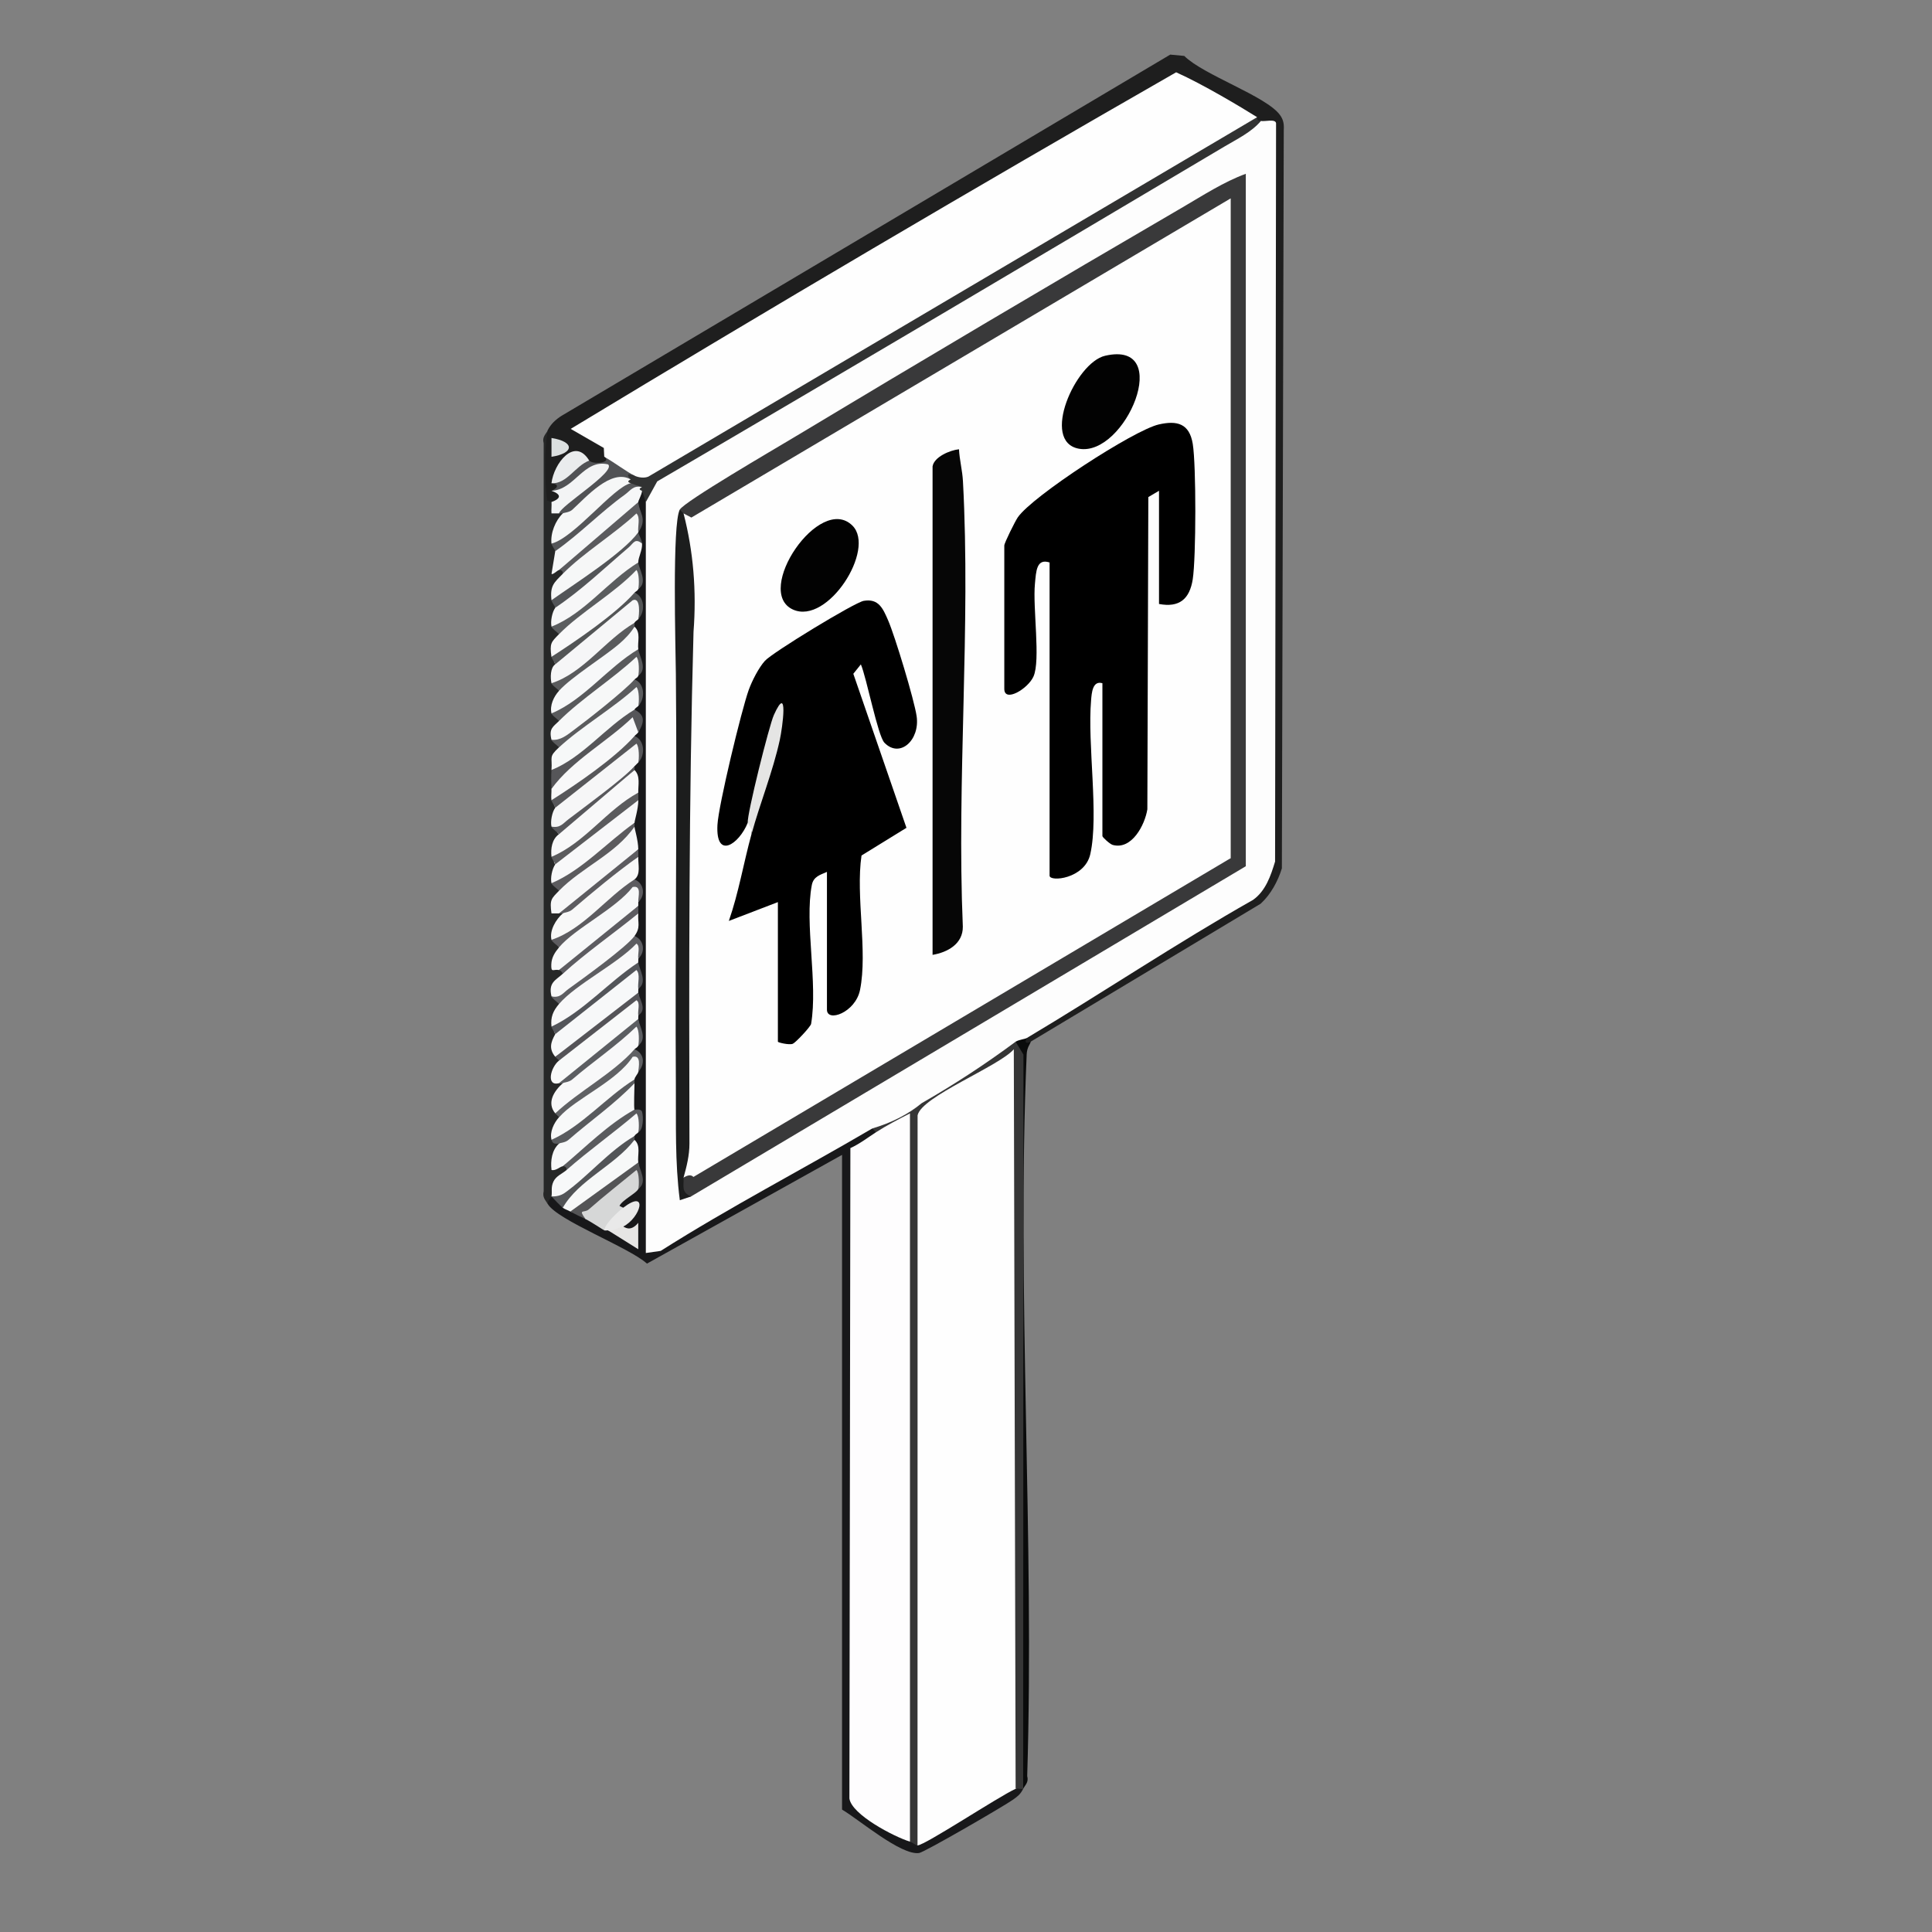 <?xml version="1.0" encoding="UTF-8"?><svg id="public-restrooms" xmlns="http://www.w3.org/2000/svg" viewBox="0 0 512 512"><rect x="0" y="0" width="512" height="512" fill="#808080" stroke="none"/><defs><style>.cls-1{fill:#f8f8f9;}.cls-2{fill:#535556;}.cls-3{fill:#545456;}.cls-4{fill:#f3f4f5;}.cls-5{fill:#5b5b5d;}.cls-6{fill:#f7f7f8;}.cls-7{fill:#363636;}.cls-8{fill:#515255;}.cls-9{fill:#5a5b5e;}.cls-10{fill:#5b5d5f;}.cls-11{fill:#5a5b5d;}.cls-12{fill:#18181a;}.cls-13{fill:#535558;}.cls-14{fill:#eaeced;}.cls-15{fill:#5b5c5e;}.cls-16{fill:#f6f6f7;}.cls-17{fill:#5d5c61;}.cls-18{fill:#e5e5e4;}.cls-19{fill:#1e1e1e;}.cls-20{fill:#313232;}.cls-21{fill:#f8f9f9;}.cls-22{fill:#f6f8f8;}.cls-23{fill:#595b5e;}.cls-24{fill:#53555a;}.cls-25{fill:#555458;}.cls-26{fill:#5c5b5e;}.cls-27{fill:#58585c;}.cls-28{fill:#f7f8f8;}.cls-29{fill:#0a0b0b;}.cls-30{fill:#060606;}.cls-31{fill:#5e5e62;}.cls-32{fill:#020202;}.cls-33{fill:#565659;}.cls-34{fill:#525457;}.cls-35{fill:#262727;}.cls-36{fill:#5c5e62;}.cls-37{fill:#e9e9e9;}.cls-38{fill:#f8f8f8;}.cls-39{fill:#e6e5e4;}.cls-40{fill:#fefefe;}.cls-41{fill:#555659;}.cls-42{fill:#dce0e0;}.cls-43{fill:#f6f7f7;}.cls-44{fill:#f6f7f8;}.cls-45{fill:#1c1d1d;}.cls-46{fill:#5d5c60;}.cls-47{fill:#606164;}.cls-48{fill:#57575a;}.cls-49{fill:#595a5c;}.cls-50{fill:#39393a;}.cls-51{fill:#fefdfe;}.cls-52{fill:#d6d7d7;}.cls-53{fill:#5b5b5e;}.cls-54{fill:#f7f8f9;}.cls-55{fill:#fdfdfd;}</style></defs><path class="cls-12" d="M171.15,133.06l2,.7v195.56s1.17.37,1.17.37c16.12-9.99,32.6-19.46,49.25-28.55,1.11-.61,2.36-.97,3.63-1.32s2.62-.58,3.95-.76c1.64-.69,1.93-.6,1,1,.15,2.4-1.45,4.21-4.79,5.44l-.3,170.82c3.36,4.26,7.82,7.42,13.4,9.48l.69,2.26c.84-1.51,1.51-1.18,2,1l1.23-2.68c1.32-1.24,21.34-13.5,22.66-13.49.86,0,1.56.58,2.11,1.17.38-2.7,1.24-2.58,2,0-.71,1.42-1.39,1.94-2.64,2.84-2.38,1.71-23.52,13.97-24.94,14.17-4.78.69-15.94-8.88-20.42-11.51v-173.5l-51.7,28.81c-4.78-4.32-23.72-11.46-26.3-15.81-.54-1.43-.68-2.47,1-2,3.21-.19,4.21.81,3,3,1.85-1.92,2.29-1.66,2,1,2.01-1.46,3.34-.79,4,2,1.52-2.76,5.96.25,5,3,.25-.72.58-.69,1,0,3.75.98,5.09.65,4-1-.69-1.44-.09-2.83,1.8-4.17l-1.8-.83c-5.66,1.27.18-7.14,4-5,1.06-1.87,1.16-5.54-1.53-5.03l1.53-1.97c-2.31-.4-2.64-2.4-1-6-.61-.3-.6-.63,0-1-1.38-1.5-.76-2.08,1-1,.91-2.03,1.3-4.96-1-6-2.91-.24-2.91-2.57,0-7-.7-.21-.66-.55,0-1-2.06-1.83-1.69-2.46,1-2,.82-1.72,1.35-4.62-1.14-4.6l.14-1.4c-1.22-1.43-.63-1.95,1-1,1.02-1.79,1.17-5.34-1.33-5.1l1.33-1.9c-.88-.25-.86-.58,0-1,.9-1.78,1.17-4.38-1.35-4.25l1.35-1.75c-.88-.25-.86-.58,0-1,.89-1.97,1.31-5.52-1.53-5.03l1.53-1.97c-.88-.25-.86-.58,0-1,.72-1.79,1.48-4.84-1.24-3.88l.24-2.12c-1.56-1.63-1.22-3.63,1-6-1.11-.07-1.11-.74,0-2-.89-.19-.86-.52,0-1,.86-1.78,1.34-4.65-1.21-4.65l.21-1.35c-2.05-1.88-.44-4.21,1-6-1.02-.22-1.02-.88,0-2-2.56-.67-2.89-2.67-1-6-.63-.22-.59-.56,0-1-2.17-.9-1.84-2.9,1-6-1.41-.14-1.41-.81,0-2-2.81-.22-2.37-4.17-1-6v-1c-1.34-1.44-.73-2.01,1-1,.83-2.01,1.51-5.55-1.25-4.87l.25-2.13c-1.36-1.39-.74-1.96,1-1,.19-2.18-.14-4.18-1-6-1.38-1.49-.75-2.08,1-1,.83-2.01,1.51-5.55-1.25-4.87l.25-2.13c-1.22-1.43-.63-1.95,1-1,1.05-1.88,1.16-5.53-1.53-5.03l1.53-1.97c-2.15-.24-2.49-2.24-1-6-.6-.3-.59-.63,0-1-1.38-1.5-.75-2.09,1-1,.91-1.88,1.44-5.53-1.21-5.65l.21-1.35c-1.22-1.43-.63-1.95,1-1,1.08-1.86,1.11-5.3-1.45-5.35l1.45-1.65c-3.17-.71-1.44-4.18,1-5-2.05-.11-2.38-1.11-1-3,1.28-3.14.81-4.91-1.41-5.32l1.41-2.68c-2.62-1.01-1.37-2.76,1-3,1.52-.85,1.86.15,1,3Z"/><path class="cls-35" d="M146.15,133.06c1.68.05,1.91,1.36,2,3,.31-.47.64-.46,1,0,1.62,2.36-1.11,6.03-3,8,2.54-.75,2.76.05,1,2,1.72.39,2.05,2.06,1,5,1.81-1.42,2.38-.85,1,1,.33,2.06-.67,4.39-3,7,2.54-.75,2.76.05,1,2,2.27,1.78.81,3.41-1,5,2.56-.85,3.23-.18,2,2,.71,1.88.04,3.88-2,6,2.55-.74,2.76.05,1,2,1.62,1.65,1.13,3.93-1,5,2.57-.61,3.24.05,2,2,1.26,1.81.6,3.81-2,6,2.51-.62,3.1-.64,2,2,1.22,1.98-.37,3.93-2,5,2.44.24,3.11.91,2,2,.92,2.2-.06,4.64-2,6,1.68.56,1.68,2.23,0,5,1.71.33,1.71,1.33,0,3,2.44-.99,2.72,0,1,2,1.99,1.54,1.36,4.21-1,5,2.46.32,3.13.98,2,2,1.24,2.3-.22,4.44-2,6,2.54-.75,2.76.05,1,2,2.55,1.49.65,3.4-1,5,2.51-.62,3.1-.64,2,2,.07,1.88.07,3.88,0,6h1c.83,2.36-.17,4.7-3,7,2.47-.61,3.14.05,2,2,.22,2.22.22,4.22,0,6,1.65-1.05,1.99-.74,1,1,.58,1.98-.42,3.98-3,6,2.46.33,3.13.99,2,2,1.16,1.84.49,3.84-2,6,2.54-.75,2.76.05,1,2,1.98,1.34.9,4.26,0,6,1.47-1.02,2.02-.56,1,1l.92,1.87c-1.08,1.61-1.78,2.8-.92,4.13h1c.18,2.45-.49,5.11-2,8,1.44-1.31,2-.73,1,1,1.09,1.94.43,3.94-2,6,.9-.31,1.9.06,2,1,.16,2.21.49,4.21,1,6,1.89-1.29,2.44-.74,1,1,1.04,1.94-2.58,5.59-4,7-.08.38-1.06,1.23-1,2-.67-1.12-1.44-1.72-1.07-3.39V117.46c-.47-1.67.58-2.39,1.07-3.39.59,6.07-1.28,13.29,1,19Z"/><path class="cls-29" d="M272.15,275.06c.62-.18,1.09.54,1,1-.15.74-.99,1.42-1.07,3.39-2.68,63.02,2.09,128,.14,191.22.45,1.67-.55,2.36-1.07,3.39l-1-.18-.2-194.14c-1.72-1.77-1.99-3-.8-3.68-.87-2.86,1.46-3.4,3-1Z"/><path class="cls-40" d="M333.15,31.06l-.17,1.08c-52.76,31.68-105.73,63.07-158.91,94.17-2.12,2.88-4.33,2.46-5.92-.25-4.52-.1-6.51-1.12-8-5-2.3-1.27-9.9-5.07-11.02-6.48-.92-1.16-1.4-.82.05-1.99L308.44,17.83c3.36-1.99,6.47.62,9.38,2.06,2.19,1.08,15.89,8.89,16.17,9.8.18.6-.83,1.24-.84,1.37Z"/><path class="cls-8" d="M168.15,126.06l-1,1c-5.85,2.3-11.27,5.83-16.26,10.59l-1.74-1.59h-1c-1.28-2.01-.05-4.05,3.68-6.12-2.11,1.54-3.97,2.66-5.68.12.01-.66-.07-1.35,0-2,2.13-2.62,4.63-4.91,7.5-6.88l2.5.88c.9-.34,3.34.71,4-1,2.41,1.33,6.12,4.11,8,5Z"/><path class="cls-4" d="M146.15,130.06c6.15-.23,8.52-8.54,15-6.99,2.23,1.91-12.62,10.94-13,12.99h-2c-.09-.99.08-2.01,0-3s-.02-2.02,0-3Z"/><path class="cls-19" d="M273.15,276.06c-1.25.66-1.72.21-1-1,.89-1.13,1.8-2.24,2.81-3.24s2-1.96,3.15-2.7c17.38-11.14,35.06-21.87,52.86-32.31,2.23-1.41,4.56-6.29,4.98-8.84l.21-193.43c-.8-.48-1.48-1.31-2.02-2.49-1.88,1.36-2.49.76-1-1-4.11-2.57-14.14-8.61-21.45-11.89-53.64,30.74-107.12,62.24-160.45,94.5l8.78,5.06.11,2.33c2.21,1.52-2.9,2.19-4,1-3.61-1.11-6.94.89-10,6,1.99.23,1.9,1.23,0,2,2.65.96,2.65,2.05,0,3l-1.16-.38c-.62-6.15-.77-12.54.16-18.62.79-1.63,2.15-2.88,3.66-3.84L310.13,14.47l3.71.35c5.07,5.07,21.74,10.64,25.38,15.67.93,1.28,1.09,2.48.99,4.01l-.5,195.61c-1.05,3.42-2.95,6.94-5.62,9.38l-60.94,36.56Z"/><path class="cls-14" d="M156.15,122.06c-3.73,1.41-5.91,6.24-10,6,.58-5.18,6.12-12.42,10-6Z"/><path class="cls-42" d="M146.15,121.06v-4.99c6.14.97,6.14,4.02,0,4.99Z"/><path class="cls-40" d="M243.15,489.06l-1-1.23v-192.44c-.3-.41-.52-.79-.42-1.02.65-1.45,25.23-17.18,26.81-17.09.27.02.54.26.79.58,1.02,64.37,1.08,130.97.81,195.5,0,.24-.44.47-1,.7-4.61,2.1-23.9,14.89-26,15Z"/><path class="cls-51" d="M241.15,488.06c-4.23-1.31-15.47-7.16-16.05-11.45l.26-172.35c2.44-1.11,4.56-2.76,6.79-4.2,1.19-1.98,9.23-6.83,10.1-5.45l-.1,192.76-1,.7Z"/><path class="cls-7" d="M269.15,276.06l2.07,3.41-.07,194.59c-.6.12-1.59-.19-2,0l-.48-195.99c-4,4.57-24.54,12.55-25.5,17.51l-.02,193.48c-.4.02-1.39-.81-2-1v-193c-3.02,1.54-6.16,3.17-9,5l-1-1c12.5-7.33,25.34-15.46,38-23Z"/><path class="cls-54" d="M168.15,294.06c-6,5.54-12.33,10.54-19,15-.74.1-1.86,1.29-2.99,1-.3-2.44.08-5.28,1.99-7,5.58-5,13.3-11.06,20-16-.01,1.04-.22,6.7,0,7Z"/><path class="cls-6" d="M169.15,225.06c-5.95,6.26-13.55,12.26-21,17h-2c-.53-3.68,0-3.94,2-6l-.21-1.53c7.05-4.82,13.79-9.97,20.21-15.47,0,.57.98,3.62,1,6Z"/><path class="cls-1" d="M169.15,277.06c-.11.5-.74.71-1,1l.28,1.68c-6.81,5.42-13.9,10.53-21.28,15.32-2.35-2.84-.29-5.97,2-8l19.42-15.72c.83-.41,1.95,4.71.58,5.72Z"/><path class="cls-6" d="M170.15,144.06c.12,1.77-1.02,3.61-1,5l-.05,1.61c-7.1,5.21-14.28,10.6-21.55,16.17l-1.39-.78c-.32-1.34.15-3.86,1-5,.11-.78.29-1.47.74-1.86,2.59-2.23,20.27-17.33,21.38-16.55l.88,1.41Z"/><path class="cls-16" d="M147.15,176.06c-.26-.54-.43-.99-.31-1.09,2.35-2.05,19.35-16.1,20.63-16.43,2.95-.76,2.79,3.35,1.68,5.52-.04.18-.85.57-1,1-2.07,3.03-19.13,17.03-20.85,16.63-.41-.1-.78-.34-1.15-.63-.33-1.42-.32-4.16,1-5Z"/><path class="cls-1" d="M169.15,210.06c-6.38,6.31-14.1,12.28-21.69,17.52l-1.31-.52c-.24-2.17.11-4.68,2-6-.89-.65-.5-1.29,1.15-1.92l18.85-15.08c1.61,1.61.94,3.95,1,6Z"/><path class="cls-1" d="M169.15,156.06c-.11.5-.75.71-1,1,1.2.85.81,1.5-1.19,1.97-6.26,5.5-12.88,10.65-19.63,15.52-.18.13-.64-.12-1.19-.49-.5-3.59-.1-3.86,2-6-.2-.74-.31-1.38-.04-1.62,2.14-2,19.2-15.8,20.46-16.16.9-.26,1.92,4.82.59,5.78Z"/><path class="cls-1" d="M168.15,218.06c-5.4,5.4-13.74,13.4-20.5,16.76-.3.15-.86-.23-1.5-.76-.33-1.39.16-3.8,1-5-.47-.57-.46-.99.08-1.37,6.95-4.96,13.51-10.16,20.2-15.49.59-.47.97-.73,1.73-.14-.01,2.43-1,5.36-1,6Z"/><path class="cls-21" d="M169.15,269.06c.06.32-.04.67,0,1,.3,2.37-.12,2.99-1.24,1.83-6.22,5.61-12.81,10.67-19.76,15.17-3.5.9-2.26-4.22,0-6,1.64-1.93,19.16-16.84,20.5-16.8,1.13.03,1.47,3.99.5,4.8Z"/><path class="cls-54" d="M169.15,172.06l-.1,1.63c-7.2,5.02-14.35,10.41-21.45,16.17l-1.45-.79c-.5-2.13.59-4.45,2-6l-.51-1.31c7.15-4.95,13.98-10.18,20.51-15.69,1.75,1.59.74,4.03,1,6Z"/><path class="cls-54" d="M169.15,262.06c.05.33-.04.67,0,1,.4,2.47-.03,3.07-1.28,1.81-6.76,5.67-13.66,10.74-20.72,15.19-1.71-2.06-1.24-3.81,0-6-.27-.56-.45-1.03-.32-1.14,2.11-1.9,20.43-16.8,21.8-16.67,1.22.12,1.52,4.91.52,5.81Z"/><path class="cls-22" d="M169.15,187.06c-.05.19-.85.57-1,1l-.06,1.6c-6.84,4.79-13.69,9.87-20.53,15.24l-1.41-.85c.26-3.52-.83-3.38,2-6-.05-.65-.02-1.21.27-1.45,2.64-2.18,18.95-15.1,20.17-15.45s1.69,4.8.56,5.91Z"/><path class="cls-38" d="M168.15,233.06c-1.35,2.83-19.34,16.95-20.81,16.65-.42-.09-.81-.34-1.19-.65-.6-2.47,1.19-5.43,3-7,6.11-5.5,12.78-10.5,20-15-.08,2.02.73,4.68-1,6Z"/><path class="cls-1" d="M146.15,209.06l1.57-4.2c1.35-1.49,18.7-15.24,19.9-15.62,1.47-.47,2.16,3.45,1.52,4.82-.25.4-.7.66-1,1,.33.56.55,1.08.43,1.51-.37,1.28-18.34,14.16-21.18,15.95-.23.14-.7-.1-1.25-.46-.14-.9.04-2.02,0-3Z"/><path class="cls-44" d="M170.15,129.06c.08.17.02.68,0,1-.06,1.06-1.02,2.6-1,3,.18,2.6-.34,3.48-1.54,2.62-6.35,5.64-12.84,10.77-19.46,15.38-.47.09-1.73,1.42-1.99,1l.99-6c.1-.67.26-1.26.64-1.63,3.19-3.01,17.42-15.19,20.44-15.92.67-.16,1.39.11,1.92.54Z"/><path class="cls-28" d="M169.15,179.06c-.11.5-.75.71-1,1,.34.54.58,1.05.47,1.46-.34,1.25-19.35,15.3-20.64,15.46l-1.83-.92c-.75-3.05.47-3.46,2-5-.17-.78-.24-1.45.04-1.7,2.59-2.25,19.11-15.71,20.39-16.1.87-.27,1.88,4.78.56,5.8Z"/><path class="cls-54" d="M148.15,251.06c-.37-.68-.62-1.23-.49-1.34,2.07-1.85,18.48-15.01,19.69-15.28,2.93-.66,2.91,2.46,1.8,4.63.02.33,0,.67,0,1-5.84,6.47-13.94,12.38-21,17-1.52-.32-2.14.91-2.05-1.52.07-1.82.95-3.17,2.05-4.48Z"/><path class="cls-16" d="M169.15,202.06c-.02.07-.71.67-1,1-2.09,2.67-18.98,16.97-20.63,16.78l-1.37-.78c-.32-1.34.15-3.86,1-5-.27-.57-.44-1.04-.32-1.14,2.34-2,19.65-15.77,20.9-16.2,2.64-.92,2.43,3.34,1.42,5.34Z"/><path class="cls-1" d="M168.15,248.06c.39.49.67.96.6,1.37-.22,1.27-19.37,15.02-20.59,15.46l-2.01-.84c-.89-3.67,1.09-4.24,3-6,5.46-6.17,12.87-11.91,20-16-.19,2.53.7,3.66-1,6Z"/><path class="cls-1" d="M169.15,254.06c.06.32-.04.67,0,1l-.14,1.7c-7.17,4.92-14.31,10.15-21.42,15.7l-1.44-.4c-.28-2.5.42-4.15,2-6-.25-.6-.42-1.09-.28-1.21,2.53-2.09,19.4-15.57,20.69-15.71,1.37-.15,1.53,3.76.59,4.92Z"/><path class="cls-54" d="M169.15,300.06c-.05.19-.85.56-1,1-6.21,6.02-13.3,12.07-20.08,17.07l-1.92-1.07c.24-1.22-.23-2.34.52-3.94.71-1.51,2.4-2.1,3.48-3.06,1.86-3.37,18.14-16.46,19.21-15.24.79.89.53,4.11-.21,5.24Z"/><path class="cls-21" d="M148.15,296.06c3.89-4.37,8.67-8.27,14.33-11.71,6.19-6.52,8.42-6.61,6.67-.29-.03.46-1,1.41-1,2-.15.37-.34.71-.6.95-3.9,3.52-15.96,14.29-20.08,15.34-.39.1-.84-.06-1.31-.29-.54-2.06.64-4.48,2-6Z"/><path class="cls-28" d="M169.15,308.06c.35,2.63-.08,3.23-1.3,1.78l-13.8,10.38c-.15,1.21-1.12,1.5-2.9.85-.63-.36-1.5-.61-2-1-.64-.75-.99-1.7-.4-2.21,6.25-5.45,12.84-10.96,19.4-15.79,1.75,1.59.74,4.03,1,6Z"/><path class="cls-52" d="M169.15,315.06c-.32,1.06-4.26,2.94-4.98,4.51l.98.49c.68,2.43-.99,4.43-5,6-.28-.1-3.38-2.22-5-3l-2.35-1.9c-.11-.98,13.71-10.71,15.77-11.86.77-.43,1.97,4.82.58,5.76Z"/><path class="cls-33" d="M168.15,188.06c2.86,1.43,2.65,3.33,1,6l-1.49-3.99c-6.76,6.53-16.07,11.48-21.51,18.99-.07-1.61-.12-3.4,0-5,8.25-3.31,14.3-11.37,22-16Z"/><path class="cls-24" d="M169.15,262.06c-.22-1.48.62-3.93-.5-5l-21.5,17c-.2-.64-.94-1.45-1-2,8.51-4.02,15.11-11.82,23-17,.25,1.83,2.58,5.2,0,7Z"/><path class="cls-10" d="M169.15,156.06c.22-1,.3-4.17-.5-5-5.83,6.19-14.75,11.13-20.5,17-.48-.56-1.87-1.44-2-2,8.77-3.43,14.99-12.11,23-17,.02,1.43,2.71,5.33,0,7Z"/><path class="cls-49" d="M169.15,179.06c.22-1,.3-4.17-.49-4.99-6.17,5.8-14.65,11.11-20.51,16.99-.48-.56-1.87-1.45-2-2,8.58-3.58,14.93-12.19,23-17,.24,1.83,2.58,5.2,0,7Z"/><path class="cls-15" d="M168.15,180.06c2.73,1.02,2.91,5.1,1,7,.23-.91.29-4.21-.49-4.99-6.06,5.57-14.63,10.54-20.51,15.99-.48-.56-1.86-1.44-2-2,2.44.22,4.14-1.28,5.91-2.59,3.59-2.65,13.53-10.46,16.09-13.41Z"/><path class="cls-53" d="M169.15,141.06c-.88-.42-2.07-.89-2.78-.37-4.88,3.56-9.62,7.39-14.24,11.28l-2.98.09c.16-.65-.45-1.1-1-1l21-18c.13,2.62,2.58,4.41,0,8Z"/><path class="cls-48" d="M168.15,195.06c2.73,1.02,2.91,5.1,1,7,.23-.91.29-4.21-.49-4.99l-21.51,16.99c-.21-.65-.91-1.42-1-2,6.66-4.21,16.81-11.13,22-17Z"/><path class="cls-31" d="M168.15,248.06c2.43.91,3.06,4.12,1,6-.21-1.16.61-3.37-.49-3.99-5.16,5.43-16.02,10.75-20.51,15.99-.48-.56-1.86-1.44-2-2,2.37.48,3.05-.93,4.51-1.98,3.68-2.65,15.35-11.06,17.49-14.02Z"/><path class="cls-2" d="M168.15,157.06c2.73,1.02,2.91,5.1,1,7,.2-.84.76-5.92-1.49-4.99l-20.51,16.99c-.2-.64-.92-1.44-1-2,6.4-4.11,17.07-11.35,22-17Z"/><path class="cls-46" d="M168.15,233.06c2.43.91,3.06,4.12,1,6-.08-1.49.99-4.5-1.49-3.99-4.51,5.82-15.24,10.9-19.51,15.99-.48-.56-1.86-1.44-2-2,8.48-2.82,14.55-11.27,22-16Z"/><path class="cls-47" d="M168.15,278.06c2.57,1.08,2.91,3.85,1,6,.09-1.28.86-4.58-1.49-3.99-4.21,6.51-15.01,10.99-19.51,15.99-.29-.37-.7-.64-1-1,6.15-5.82,15.49-10.71,21-17Z"/><path class="cls-25" d="M169.15,269.06c-.21-1.16.61-3.37-.49-3.99l-20.51,15.99c-.29-.37-.7-.64-1-1l22-17c.18,1.51,2.52,4.52,0,6Z"/><path class="cls-9" d="M168.15,294.06c.06.08,1.75-.38,2.02.64.35,1.31.36,4.68-1.02,5.36.23-.91.29-4.21-.49-4.99-6,5.13-12.6,9.79-18.51,14.99.18-.61-.53-1.07-1-1,6.06-5.09,12.06-11.17,19-15Z"/><path class="cls-13" d="M170.15,144.06c-1.86-1.57-2.28-.08-3.5.97-6.4,5.45-12.49,11.33-19.5,16.03-.2-.64-.94-1.45-1-2,3.66-5.1,8.64-9.45,14.94-13.07,2.8-3.32,5.49-4.96,8.06-4.93.11.77.92,1.79,1,3Z"/><path class="cls-36" d="M169.15,277.06c.22-1,.3-4.17-.5-5-5.3,5.14-11.44,9.22-17.02,14.02-.86.74-2.24.76-2.49.97h-1l21-17c.25,1.83,2.58,5.2,0,7Z"/><path class="cls-34" d="M168.15,302.06c-5.17,6.8-14.79,10.62-19,18-.8-.62-2.22-2.17-3-3,1.27.05,2.49-.21,3.54-.95,6.12-4.36,11.77-11.18,18.46-15.05v1Z"/><path class="cls-11" d="M168.15,166.06c-1.04,1.72-2.48,3.21-3.99,4.51-4.27,3.67-12.58,8.71-16.01,12.49-.47-.55-1.88-1.46-2-2,8.51-2.73,14.35-11.58,22-16v1Z"/><path class="cls-26" d="M168.15,219.06c-5,7.27-14,10.82-20,17-.48-.56-1.87-1.44-2-2,8.13-3.45,14.77-10.89,22-16,0,.33,0,.67,0,1Z"/><path class="cls-17" d="M169.15,242.06c-6.4,5.25-13.95,10.45-20,16-.16-.43-.57-.91-1-1l21-17c.02.66.05,1.35,0,2Z"/><path class="cls-5" d="M169.15,210.06c.02.66,0,1.33,0,2l-22,17c-.2-.64-.94-1.45-1-2,8.75-3.64,14.7-12.51,23-17Z"/><path class="cls-23" d="M168.15,287.06c-5.32,5.57-11.72,9.97-17.51,15.03-.86.75-2.25.76-2.49.97-.96.08-1.69.16-2-1,8.18-3.68,14.41-11.25,22-16,0,.33,0,.67,0,1Z"/><path class="cls-27" d="M168.15,204.06l-20,17c-.48-.56-1.87-1.44-2-2,2.34.43,3.04-.84,4.53-1.97,3.98-3.04,14.78-10.92,17.47-14.03v1Z"/><path class="cls-3" d="M169.15,315.06c.24-.8.28-4.27-.49-4.99-4.2,3.46-8.53,6.82-12.61,10.42-1.22,1.08-2.95-.27-.89,2.57-1.59-.76-2.34-1.05-4-2l18-13c.24,1.83,2.58,5.2,0,7Z"/><path class="cls-46" d="M169.15,227.06c-6.07,4.33-11.86,9.17-17.53,14.01-.84.72-2.2.76-2.47.99h-1l21-17c0,.66.03,1.34,0,2Z"/><path class="cls-37" d="M165.15,320.06c6.75-5.14,4.67,2.62,0,5,.41,2.07-.92,2.41-4,1-.35-.01-.76.08-1,0,.09-1.68,3.55-4.9,5-6Z"/><path class="cls-39" d="M165.15,325.06c.23-.04,1.82,1.64,3.99-1v7s-7.99-5-7.99-5c1.8.08,2.78-.79,4-1Z"/><path class="cls-43" d="M169.15,141.06c-3.91,5.45-17.16,13.84-23,18-.44-3.89.72-4.68,3-7,5.42-5.52,13.7-10.55,19.51-15.99,1.11,1.07.28,3.51.49,4.99Z"/><path class="cls-43" d="M167.15,127.06v1c-6.15,5.93-12.75,11.48-19.8,16.65l-1.2-.65c-.32-2.74,1.04-6.13,3-8,.22-.21,1.68-.22,2.5-.96,3.66-3.33,10.34-11.03,15.5-8.04Z"/><path class="cls-41" d="M170.15,129.06c-2.37-.49-3.05.93-4.51,1.99-6.45,4.63-11.98,10.46-18.49,15.01-.2-.64-.94-1.45-1-2,5.99-1.5,16.42-14.99,21-16,1.08-.24,2.45-.21,3,1Z"/><path class="cls-55" d="M334.15,32.06c1.15.19,3.83-.62,4.02.58l-.26,195.68c-1.14,3.75-2.49,7.79-5.84,10.16-20.32,11.5-40.05,24.74-59.92,36.58-.6.36-1.99.4-3,1-7.9,5.88-16.2,11.31-24.89,16.29-3.57,2.95-7.94,5.18-13.11,6.71-18.6,10.91-37.82,20.87-56.06,32.44l-3.94.56v-199s.12-4.36.12-4.36c52.82-32.07,111.35-67,162.88-96.64Z"/><path class="cls-20" d="M334.15,32.06c-2.45,2.94-6.42,4.85-9.7,6.8-50.02,29.69-100.06,59.36-150.28,88.72l-3.02,5.48-1-3c-.84-.26-.82-.59,0-1-1.11-.3-2.11-.64-3-1-.87-.28-.86-.62,0-1-1.32-1.34-.75-1.78,1-1,1.04.49,2.58.72,3.69.24L333.15,31.06c-.03.93.24.88,1,1Z"/><path class="cls-40" d="M181.15,136.06l147-87v179.5l-144.99,86.03-2.01-2.53c-3.32-57.51,2.49-118.16,0-176Z"/><path class="cls-50" d="M180.15,135.06c1.19-2.15,25.3-16.16,29.69-18.81,34.35-20.66,69.01-41.18,103.64-61.36,5.31-3.1,10.92-6.74,16.67-8.83v183.5l-147,87.5c-2.95.79-3.59-3.51-2-5,.91-.51,1.87-.92,2.62-.16l142.31-84.44,2.07,1.1-2-.69V51.77l2-2.71-1.31,3.1c-47.89,28.34-95.76,56.67-143.62,85l-2.07-1.1c-1.06,1-1.05.42-1-1Z"/><path class="cls-45" d="M181.15,136.06c2.59,10.03,3.47,20.49,2.64,31.38-1.25,45.24-1.2,90.44-1.08,135.67,0,3.05-.74,6.04-1.56,8.96.13,2.32-.72,3.82,2,5l-2.99,1c-1.32-10.14-.98-20.31-1.05-30.54-.23-36.03.36-72.71,0-108.92-.07-7.01-1-39.87,1.04-43.54l1,1Z"/><path d="M307.15,160.06v-30l-2.83,1.67-.26,82.74c-.66,4.17-4.14,10.84-9.19,9.44-.71-.2-2.72-2.01-2.72-2.35v-40.5c-2.63-.78-2.84,2.63-3,4.49-1.01,11.71,2.11,30.45-.21,40.8-1.48,6.6-10.79,7.42-10.79,5.71v-83c-3.49-1.15-3.57,2.37-3.88,5.62-.62,6.4,1.54,20.31-.39,24.61-1.47,3.27-7.73,6.99-7.73,3.27v-38c0-.67,2.85-6.39,3.56-7.44,3.87-5.65,30.75-23.11,37.36-24.63,4.9-1.13,8.13-.24,9.02,5.13.93,5.67.89,30.13,0,35.88-.82,5.27-3.56,7.58-8.94,6.56Z"/><path d="M198.15,218.06c-2.32,5.71-8.51,9.88-8.02.54.27-5.16,6.37-30.42,8.29-35.76.86-2.38,2.63-5.87,4.29-7.71,1.98-2.21,23.75-15.48,26.19-15.9,3.95-.67,5.09,2.03,6.45,5.14,1.81,4.15,6.95,21.14,7.57,25.45.91,6.31-4.46,11.22-8.54,7.01-1.75-1.81-4.74-17.29-6.24-20.76l-2,2.49,14.08,40.82-11.91,7.34c-1.58,10.73,1.67,25.4-.39,35.61-1.21,6.02-8.77,8.7-8.77,5.23v-36.5c-1.89.82-3.58,1.27-4.01,3.49-1.96,10.2,1.65,25.96-.19,36.81-.26.88-4.1,4.94-4.84,5.25-.96.4-3.96-.34-3.96-.54v-37l-13,4.99c2.61-7.46,3.91-15.4,6-22.99.73-7,2.27-13.9,4.63-20.72.52-.8-4.63,17.8-5.63,17.72Z"/><path class="cls-30" d="M247.15,123.56c.42-2.49,4.62-4.26,6.99-4.5.15,2.88.89,5.54,1.05,8.45,2.1,38.65-1.68,79.21-.03,118.06.05,4.56-4.03,6.81-8.02,7.48V123.56Z"/><path class="cls-32" d="M292.86,94.28c18.43-4.25,5.37,26.9-6.96,24.63-10.21-1.88-.88-22.82,6.96-24.63Z"/><path class="cls-32" d="M225.91,139.3c6.25,6.23-6.56,26.37-15.74,22.25-10.58-4.75,7.07-30.89,15.74-22.25Z"/><path class="cls-18" d="M198.15,218.06c-.18-2.39,5.68-25.81,6.93-28.57,3.96-8.78,2.27,3.41,1.58,6.57-1.85,8.47-5.22,16.7-7.5,25,.52-1.14-.98-2.69-1-3Z"/></svg>